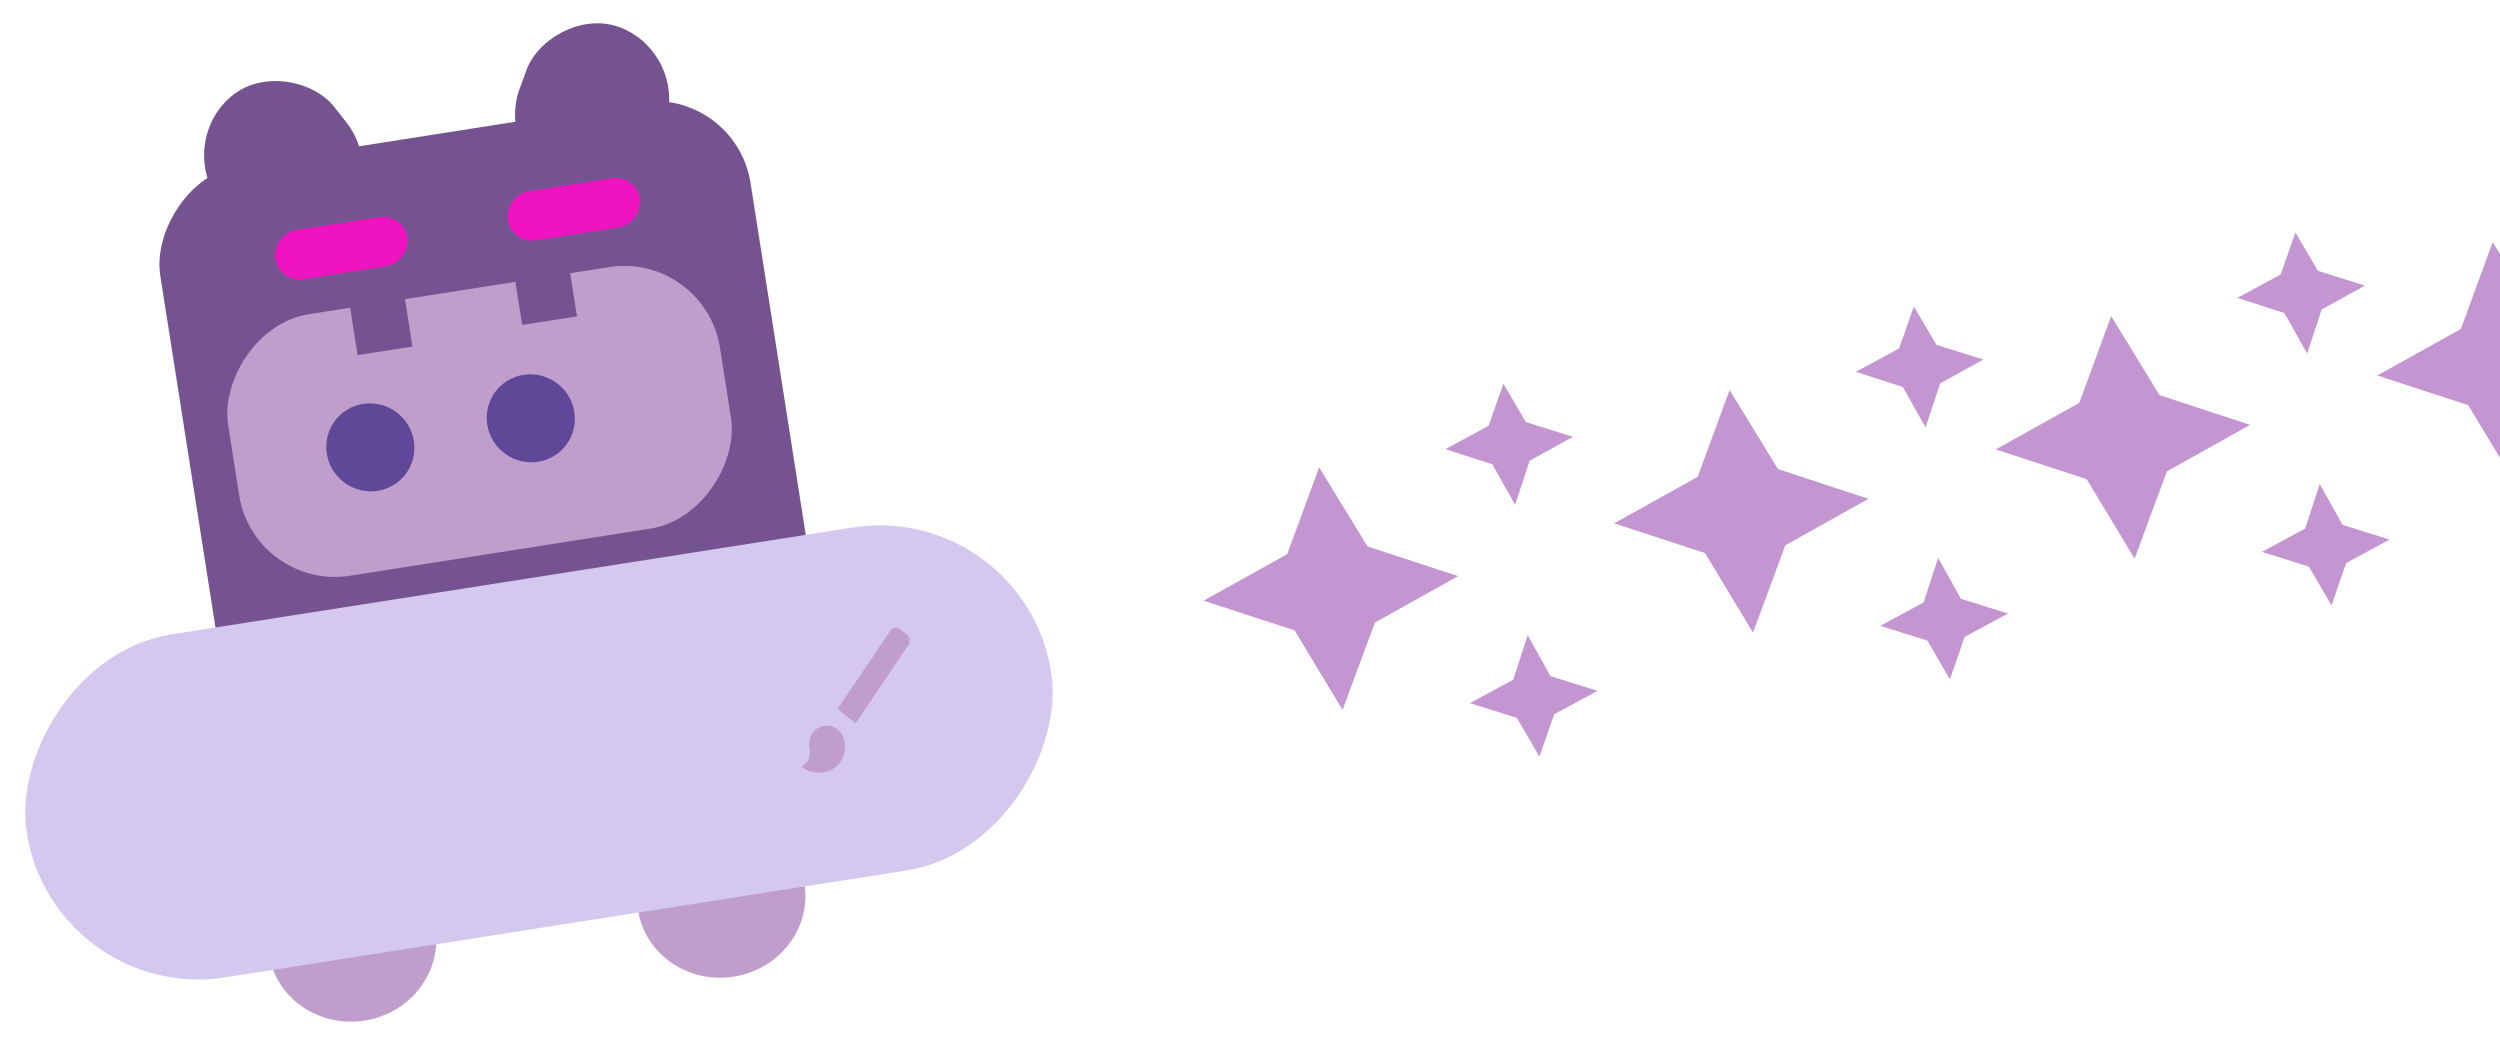 <svg width="258" height="107" viewBox="0 0 258 107" fill="none" xmlns="http://www.w3.org/2000/svg">
<mask id="mask0_315_325" style="mask-type:alpha" maskUnits="userSpaceOnUse" x="120" y="37" width="48" height="47">
<rect x="120.401" y="41.24" width="43.209" height="42.134" transform="rotate(-5.517 120.401 41.24)" fill="#D9D9D9"/>
</mask>
<g mask="url(#mask0_315_325)">
<path d="M156.359 52.096L154.01 47.914L149.157 46.354L153.626 43.938L155.152 39.602L157.479 43.566L162.328 45.082L157.863 47.541L156.359 52.096ZM158.869 78.089L156.538 74.082L151.689 72.566L156.158 70.15L157.658 65.552L160.011 69.778L164.86 71.294L160.391 73.71L158.869 78.089ZM138.552 73.261L133.599 65.053L124.214 61.991L132.839 57.19L136.134 48.229L141.128 56.389L150.467 59.456L141.887 64.253L138.552 73.261Z" fill="#C396D2"/>
</g>
<mask id="mask1_315_325" style="mask-type:alpha" maskUnits="userSpaceOnUse" x="162" y="29" width="48" height="47">
<rect x="162.761" y="33.262" width="43.209" height="42.134" transform="rotate(-5.517 162.761 33.262)" fill="#D9D9D9"/>
</mask>
<g mask="url(#mask1_315_325)">
<path d="M198.718 44.118L196.37 39.935L191.517 38.376L195.986 35.96L197.512 31.623L199.839 35.587L204.688 37.103L200.223 39.563L198.718 44.118ZM201.229 70.111L198.898 66.103L194.048 64.587L198.518 62.171L200.018 57.573L202.371 61.799L207.22 63.315L202.75 65.731L201.229 70.111ZM180.912 65.283L175.959 57.075L166.574 54.013L175.199 49.211L178.494 40.251L183.487 48.411L192.827 51.477L184.247 56.274L180.912 65.283Z" fill="#C396D2"/>
</g>
<mask id="mask2_315_325" style="mask-type:alpha" maskUnits="userSpaceOnUse" x="202" y="21" width="48" height="47">
<rect x="202.14" y="25.631" width="43.209" height="42.134" transform="rotate(-5.517 202.14 25.631)" fill="#D9D9D9"/>
</mask>
<g mask="url(#mask2_315_325)">
<path d="M238.098 36.487L235.749 32.304L230.896 30.745L235.365 28.329L236.891 23.993L239.218 27.957L244.067 29.473L239.602 31.932L238.098 36.487ZM240.609 62.48L238.277 58.472L233.428 56.956L237.897 54.541L239.397 49.942L241.75 54.168L246.599 55.684L242.13 58.1L240.609 62.48ZM220.291 57.652L215.338 49.444L205.954 46.382L214.579 41.581L217.873 32.62L222.867 40.78L232.207 43.846L223.626 48.644L220.291 57.652Z" fill="#C396D2"/>
</g>
<mask id="mask3_315_325" style="mask-type:alpha" maskUnits="userSpaceOnUse" x="241" y="13" width="48" height="47">
<rect x="241.52" y="18" width="43.209" height="42.134" transform="rotate(-5.517 241.52 18)" fill="#D9D9D9"/>
</mask>
<g mask="url(#mask3_315_325)">
<path d="M277.477 28.856L275.129 24.673L270.275 23.114L274.745 20.698L276.27 16.362L278.598 20.326L283.447 21.842L278.982 24.301L277.477 28.856ZM279.988 54.849L277.656 50.841L272.807 49.326L277.277 46.91L278.777 42.311L281.129 46.538L285.979 48.053L281.509 50.469L279.988 54.849ZM259.671 50.021L254.718 41.813L245.333 38.751L253.958 33.95L257.253 24.989L262.246 33.149L271.586 36.215L263.006 41.013L259.671 50.021Z" fill="#C396D2"/>
</g>
<ellipse rx="8.691" ry="8.3" transform="matrix(-0.988 0.155 0.155 0.988 74.434 92.591)" fill="#C09ECC"/>
<ellipse rx="8.691" ry="8.3" transform="matrix(-0.988 0.155 0.155 0.988 36.344 97.126)" fill="#C09ECC"/>
<rect width="15.354" height="17.415" rx="7.677" transform="matrix(-0.928 -0.373 -0.344 0.939 71.228 5.732)" fill="#745390"/>
<rect width="15.354" height="17.415" rx="7.677" transform="matrix(0.768 -0.64 0.615 0.788 18 14.83)" fill="#745390"/>
<rect width="61.657" height="65.32" rx="10" transform="matrix(-0.988 0.155 0.155 0.988 75.907 9)" fill="#745390"/>
<rect width="51.377" height="27.319" rx="10" transform="matrix(-0.988 0.155 0.155 0.988 72.753 26.014)" fill="#C09ECC"/>
<rect width="5.728" height="5.717" transform="matrix(-0.988 0.155 0.155 0.988 58.658 27)" fill="#745390"/>
<rect width="5.728" height="5.833" transform="matrix(-0.988 0.155 0.155 0.988 41.658 30)" fill="#745390"/>
<ellipse rx="4.539" ry="4.548" transform="matrix(-0.989 0.15 0.161 0.987 54.779 43.169)" fill="#604899"/>
<ellipse rx="4.539" ry="4.548" transform="matrix(-0.989 0.15 0.161 0.987 38.22 46.169)" fill="#604899"/>
<rect width="13.827" height="5.123" rx="2.562" transform="matrix(-0.988 0.155 0.155 0.988 41.659 22)" fill="#F014C0"/>
<rect width="13.827" height="5.123" rx="2.562" transform="matrix(-0.988 0.155 0.155 0.988 65.659 18)" fill="#F014C0"/>
<rect width="107" height="35.823" rx="17.912" transform="matrix(-0.988 0.155 0.155 0.988 105.703 51.66)" fill="#D4C8EF"/>
<mask id="mask4_315_325" style="mask-type:alpha" maskUnits="userSpaceOnUse" x="78" y="62" width="21" height="21">
<rect x="78.821" y="64.627" width="16.79" height="18.034" transform="rotate(-8.944 78.821 64.627)" fill="#D9D9D9"/>
</mask>
<g mask="url(#mask4_315_325)">
<path d="M84.998 79.687C84.606 79.748 84.209 79.738 83.806 79.656C83.404 79.573 83.034 79.394 82.695 79.117C83.075 78.906 83.329 78.644 83.457 78.332C83.585 78.02 83.611 77.623 83.535 77.141C83.449 76.596 83.552 76.108 83.844 75.675C84.136 75.243 84.535 74.987 85.042 74.907C85.549 74.827 86.008 74.948 86.418 75.27C86.829 75.592 87.077 76.025 87.163 76.57C87.287 77.361 87.139 78.05 86.718 78.636C86.297 79.222 85.723 79.573 84.998 79.687ZM88.279 74.663L86.447 73.145L91.845 65.146C91.979 64.947 92.144 64.829 92.338 64.792C92.533 64.755 92.731 64.816 92.933 64.974L93.519 65.434C93.721 65.592 93.836 65.78 93.865 65.997C93.893 66.215 93.84 66.423 93.706 66.621L88.279 74.663Z" fill="#C09ECC"/>
</g>
</svg>
